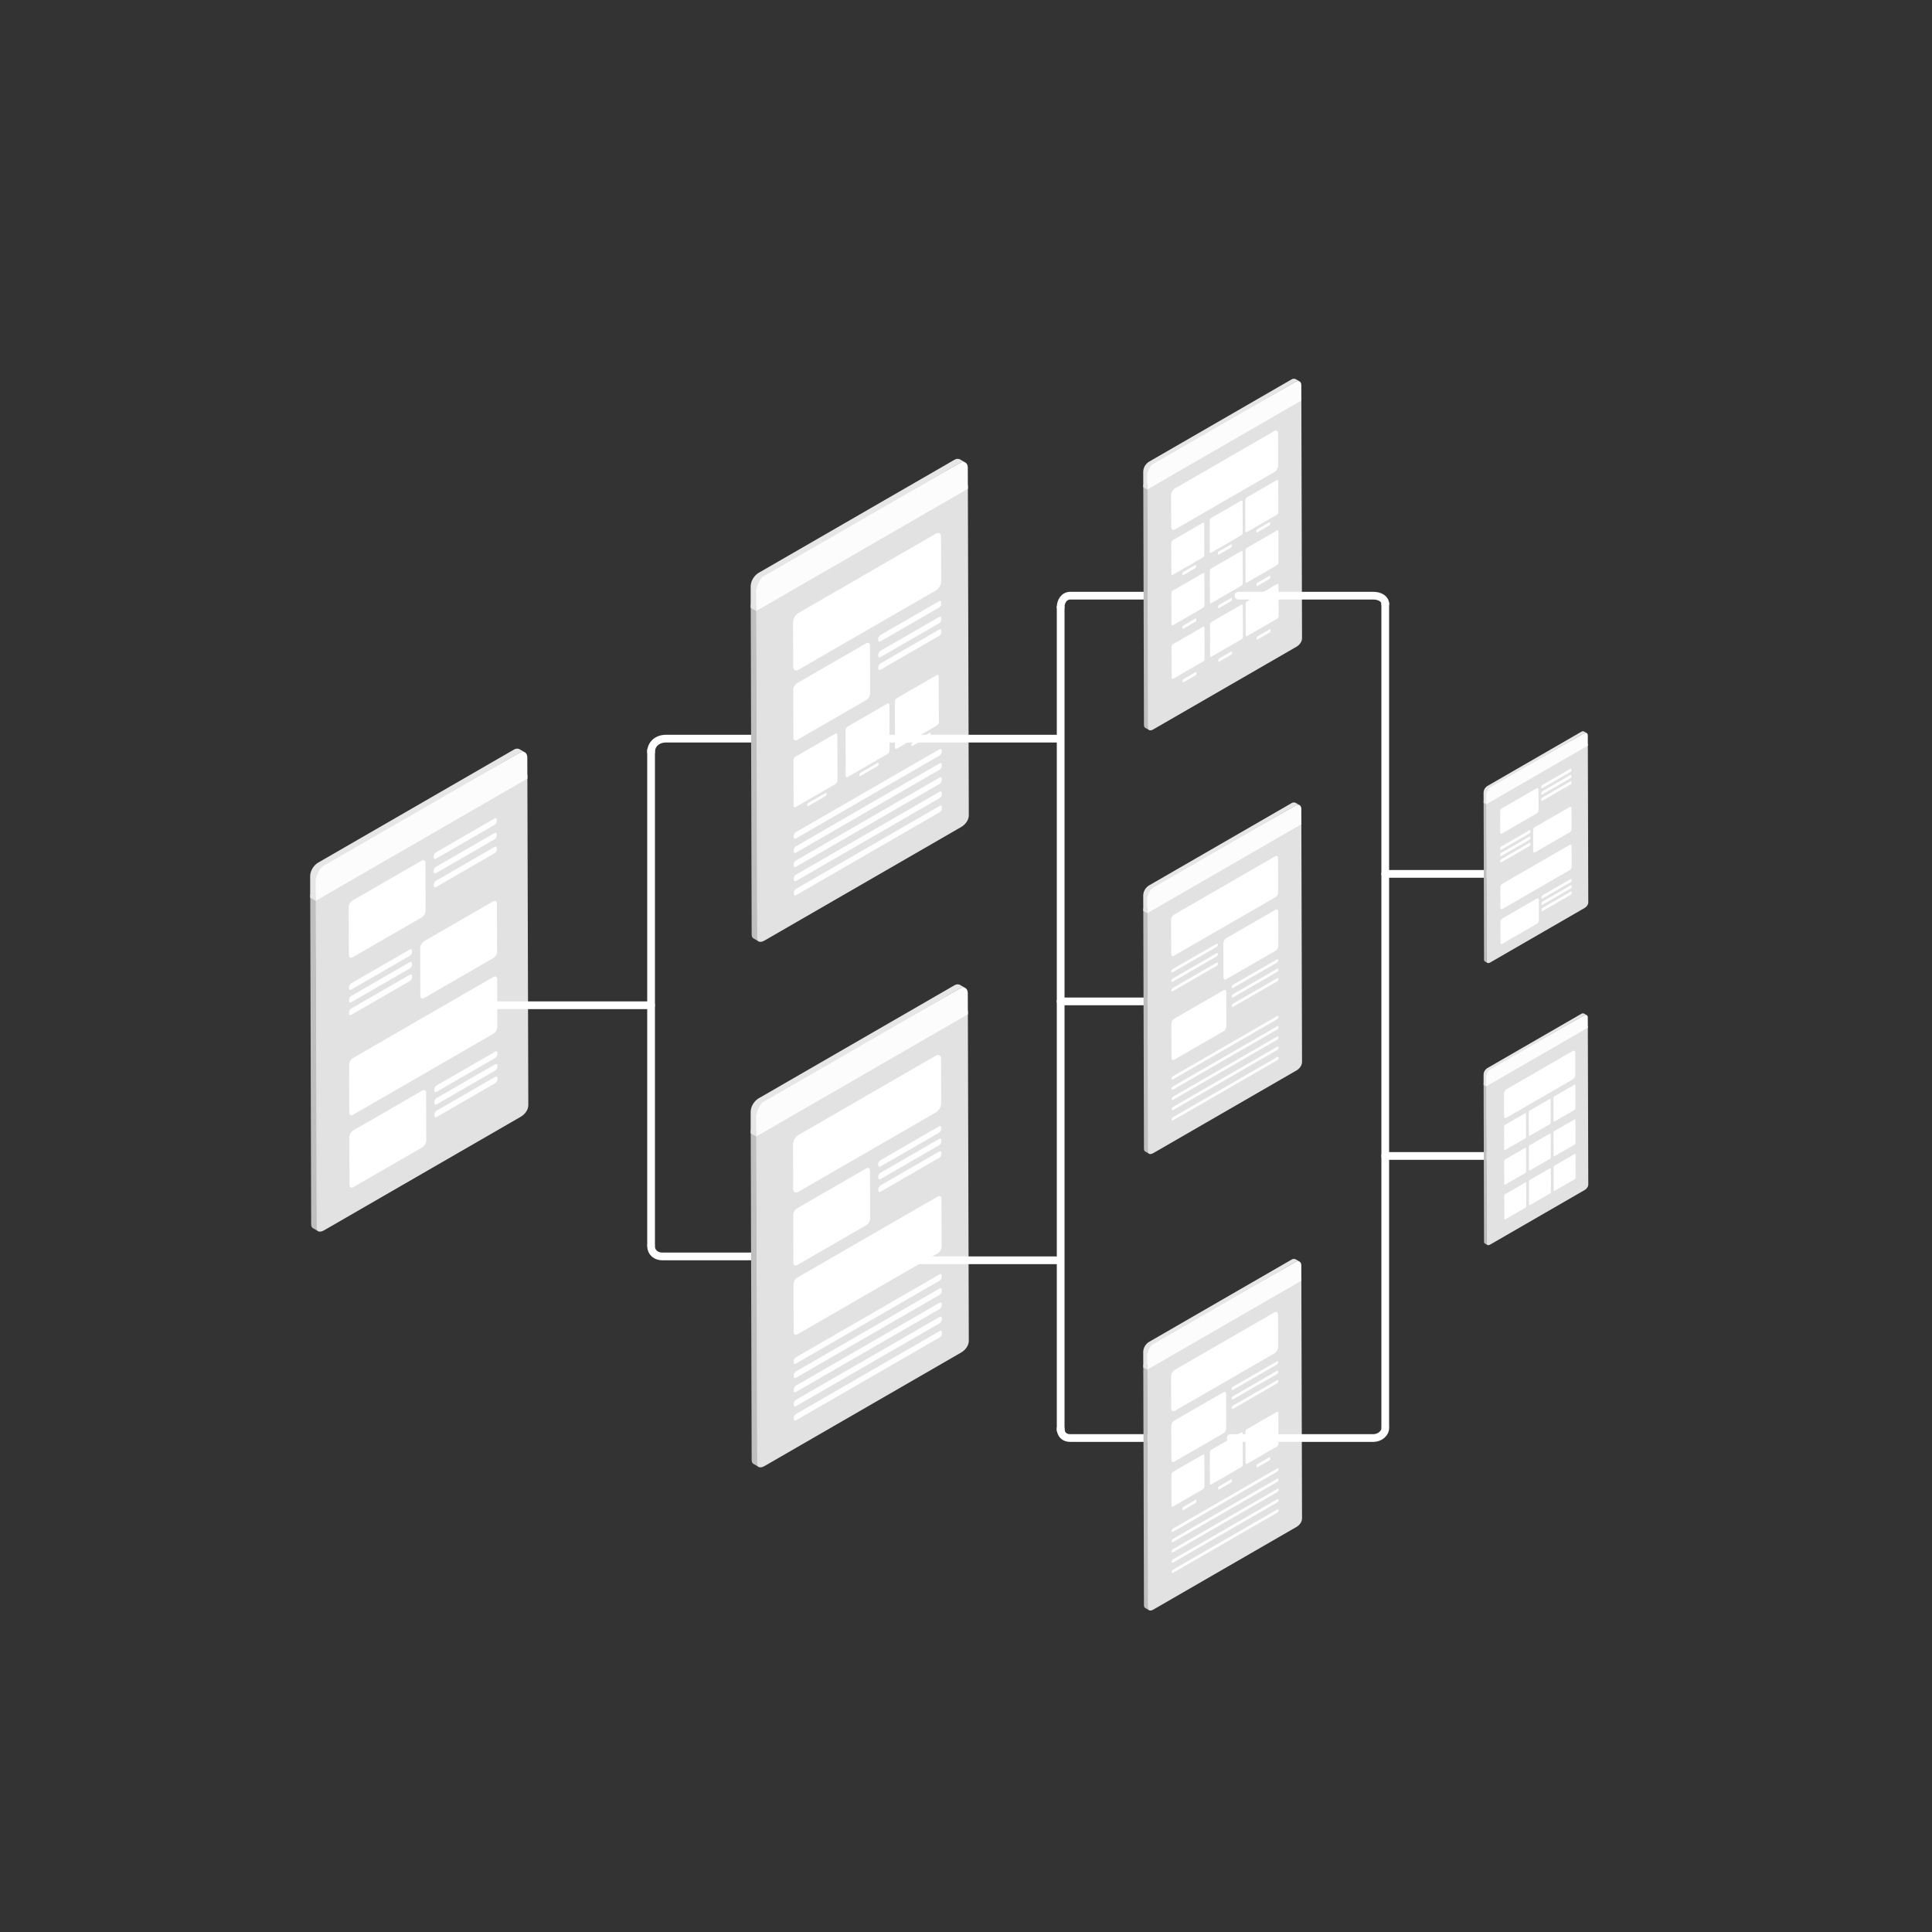 <svg xmlns="http://www.w3.org/2000/svg" width="500" height="500" viewBox="0 0 500 500" preserveAspectRatio="xMidYMid meet"><rect x="0" y="0" width="500" height="500" fill="#333333" stroke="none"/><defs><clipPath id="animationMask_iId47xDBM6"><rect width="500" height="500" x="0" y="0"></rect></clipPath></defs><g clip-path="url(#animationMask_iId47xDBM6)" style="user-select: none;"><g transform="matrix(1,0,0,1,80.005,193.286)" style="user-select: none;"><path d=" M56.478,7.253 C56.478,7.253 56.719,92.722 56.719,92.722 C56.723,93.933 55.838,95.111 54.784,95.72 C54.784,95.72 3.829,125.138 3.829,125.138 C2.775,125.747 1.82,125.525 1.816,124.314 C1.816,124.314 1.575,38.846 1.575,38.846 C1.575,38.846 56.478,7.253 56.478,7.253z" style="fill: rgb(226, 226, 226); fill-opacity: 1;"></path><path d=" M1.938,124.35 C1.938,124.35 1.695,38.882 1.695,38.882 C1.695,38.882 0.281,38.06 0.281,38.06 C0.281,38.06 0.524,123.529 0.524,123.529 C0.525,124.059 0.686,124.393 0.955,124.549 C0.955,124.549 2.369,125.37 2.369,125.37 C2.1,125.214 1.94,124.881 1.938,124.35z" style="fill: rgb(191, 191, 191); fill-opacity: 1;"></path><path d=" M54.434,1.518 C55.531,0.885 56.459,1.491 56.462,2.752 C56.462,2.752 56.478,8.219 56.478,8.219 C56.478,8.219 1.696,39.847 1.696,39.847 C1.696,39.847 1.326,34.323 1.326,34.323 C1.322,33.062 2.321,31.114 3.418,30.481 C3.418,30.481 54.434,1.518 54.434,1.518z" style="fill: rgb(252, 252, 252); fill-opacity: 1;"></path><path d=" M0.282,39.026 C0.282,39.026 1.695,39.848 1.695,39.848 C1.695,39.848 1.68,34.38 1.68,34.38 C1.68,34.38 2.272,31.634 3.639,30.845 C5.007,30.055 54.443,1.541 54.443,1.541 C54.443,1.541 55.19,1.03 55.96,1.496 C55.96,1.496 54.417,0.587 54.417,0.587 C54.417,0.587 53.795,0.25 53.02,0.697 C52.245,1.144 2.226,30.024 2.226,30.024 C2.226,30.024 0.282,31.184 0.266,33.559 C0.25,36.116 0.282,39.026 0.282,39.026z" style="fill: rgb(230, 230, 230); fill-opacity: 1;"></path><path d=" M48.155,78.876 C48.155,78.876 32.959,87.65 32.959,87.65 C32.646,87.831 32.397,88.261 32.398,88.613 C32.398,88.613 32.399,88.958 32.399,88.958 C32.4,89.317 32.65,89.459 32.963,89.279 C32.963,89.279 48.159,80.506 48.159,80.506 C48.471,80.325 48.72,79.895 48.719,79.536 C48.719,79.536 48.719,79.191 48.719,79.191 C48.718,78.839 48.468,78.695 48.155,78.876z" style="fill: rgb(255, 255, 255); fill-opacity: 1;"></path><path d=" M48.165,82.133 C48.165,82.133 32.969,90.907 32.969,90.907 C32.656,91.088 32.407,91.518 32.408,91.877 C32.408,91.877 32.409,92.222 32.409,92.222 C32.41,92.574 32.66,92.716 32.973,92.536 C32.973,92.536 48.169,83.763 48.169,83.763 C48.481,83.582 48.73,83.151 48.729,82.799 C48.729,82.799 48.729,82.455 48.729,82.455 C48.728,82.096 48.478,81.952 48.165,82.133z" style="fill: rgb(255, 255, 255); fill-opacity: 1;"></path><path d=" M48.174,85.391 C48.174,85.391 32.978,94.165 32.978,94.165 C32.665,94.346 32.416,94.783 32.417,95.135 C32.417,95.135 32.418,95.48 32.418,95.48 C32.419,95.832 32.669,95.982 32.982,95.801 C32.982,95.801 48.178,87.027 48.178,87.027 C48.49,86.846 48.739,86.409 48.738,86.057 C48.738,86.057 48.738,85.713 48.738,85.713 C48.737,85.361 48.487,85.21 48.174,85.391z" style="fill: rgb(255, 255, 255); fill-opacity: 1;"></path><path d=" M47.61,39.994 C47.61,39.994 29.732,50.315 29.732,50.315 C29.183,50.632 28.744,51.4 28.746,52.031 C28.746,52.031 28.782,64.422 28.782,64.422 C28.783,65.053 29.224,65.305 29.774,64.988 C29.774,64.988 47.651,54.667 47.651,54.667 C48.2,54.35 48.646,53.586 48.644,52.955 C48.644,52.955 48.608,40.563 48.608,40.563 C48.606,39.933 48.159,39.677 47.61,39.994z" style="fill: rgb(255, 255, 255); fill-opacity: 1;"></path><path d=" M47.665,59.561 C47.665,59.561 11.343,80.532 11.343,80.532 C10.794,80.849 10.355,81.617 10.356,82.24 C10.356,82.24 10.391,94.632 10.391,94.632 C10.393,95.262 10.835,95.522 11.384,95.205 C11.384,95.205 47.707,74.234 47.707,74.234 C48.256,73.917 48.701,73.145 48.699,72.514 C48.699,72.514 48.664,60.123 48.664,60.123 C48.662,59.5 48.214,59.244 47.665,59.561z" style="fill: rgb(255, 255, 255); fill-opacity: 1;"></path><path d=" M29.105,29.449 C29.105,29.449 11.227,39.77 11.227,39.77 C10.678,40.087 10.239,40.855 10.241,41.486 C10.241,41.486 10.277,53.877 10.277,53.877 C10.278,54.508 10.719,54.76 11.269,54.443 C11.269,54.443 29.147,44.122 29.147,44.122 C29.696,43.805 30.141,43.041 30.139,42.41 C30.139,42.41 30.103,30.018 30.103,30.018 C30.101,29.388 29.654,29.132 29.105,29.449z" style="fill: rgb(255, 255, 255); fill-opacity: 1;"></path><path d=" M47.984,18.548 C47.984,18.548 32.788,27.322 32.788,27.322 C32.475,27.503 32.226,27.94 32.227,28.292 C32.227,28.292 32.228,28.637 32.228,28.637 C32.229,28.989 32.479,29.139 32.792,28.958 C32.792,28.958 47.988,20.184 47.988,20.184 C48.3,20.003 48.549,19.566 48.548,19.214 C48.548,19.214 48.548,18.87 48.548,18.87 C48.547,18.518 48.297,18.367 47.984,18.548z" style="fill: rgb(255, 255, 255); fill-opacity: 1;"></path><path d=" M47.996,22.285 C47.996,22.285 32.8,31.059 32.8,31.059 C32.487,31.24 32.238,31.67 32.239,32.022 C32.239,32.022 32.24,32.374 32.24,32.374 C32.241,32.726 32.491,32.868 32.804,32.688 C32.804,32.688 48,23.915 48,23.915 C48.312,23.734 48.561,23.303 48.56,22.951 C48.56,22.951 48.56,22.6 48.56,22.6 C48.559,22.248 48.309,22.104 47.996,22.285z" style="fill: rgb(255, 255, 255); fill-opacity: 1;"></path><path d=" M48.005,25.885 C48.005,25.885 32.809,34.659 32.809,34.659 C32.496,34.84 32.247,35.277 32.248,35.629 C32.248,35.629 32.249,35.974 32.249,35.974 C32.25,36.326 32.5,36.476 32.813,36.295 C32.813,36.295 48.009,27.521 48.009,27.521 C48.321,27.34 48.57,26.903 48.569,26.551 C48.569,26.551 48.569,26.207 48.569,26.207 C48.568,25.855 48.318,25.704 48.005,25.885z" style="fill: rgb(255, 255, 255); fill-opacity: 1;"></path><path d=" M29.274,88.955 C29.274,88.955 11.396,99.276 11.396,99.276 C10.847,99.593 10.408,100.361 10.41,100.992 C10.41,100.992 10.446,113.383 10.446,113.383 C10.447,114.014 10.888,114.266 11.438,113.949 C11.438,113.949 29.316,103.628 29.316,103.628 C29.865,103.311 30.31,102.547 30.308,101.916 C30.308,101.916 30.272,89.524 30.272,89.524 C30.27,88.893 29.823,88.638 29.274,88.955z" style="fill: rgb(255, 255, 255); fill-opacity: 1;"></path><path d=" M26.055,52.438 C26.055,52.438 10.853,61.216 10.853,61.216 C10.547,61.393 10.298,61.823 10.299,62.182 C10.299,62.182 10.3,62.527 10.3,62.527 C10.301,62.879 10.551,63.021 10.858,62.845 C10.858,62.845 26.06,54.067 26.06,54.067 C26.366,53.89 26.614,53.46 26.613,53.108 C26.613,53.108 26.612,52.763 26.612,52.763 C26.611,52.403 26.361,52.261 26.055,52.438z" style="fill: rgb(255, 255, 255); fill-opacity: 1;"></path><path d=" M26.064,55.703 C26.064,55.703 10.862,64.481 10.862,64.481 C10.556,64.658 10.307,65.088 10.308,65.44 C10.308,65.44 10.309,65.785 10.309,65.785 C10.31,66.144 10.56,66.286 10.867,66.109 C10.867,66.109 26.069,57.332 26.069,57.332 C26.375,57.155 26.623,56.725 26.622,56.365 C26.622,56.365 26.621,56.021 26.621,56.021 C26.62,55.668 26.37,55.526 26.064,55.703z" style="fill: rgb(255, 255, 255); fill-opacity: 1;"></path><path d=" M26.074,58.961 C26.074,58.961 10.872,67.739 10.872,67.739 C10.566,67.916 10.317,68.346 10.318,68.705 C10.318,68.705 10.319,69.05 10.319,69.05 C10.32,69.402 10.57,69.544 10.877,69.367 C10.877,69.367 26.079,60.59 26.079,60.59 C26.385,60.413 26.633,59.983 26.632,59.631 C26.632,59.631 26.631,59.286 26.631,59.286 C26.63,58.926 26.38,58.784 26.074,58.961z" style="fill: rgb(255, 255, 255); fill-opacity: 1;"></path></g><g transform="matrix(1,0,0,1,112.5,255.161)" style="user-select: none;"><g style="stroke-linecap: round; stroke-linejoin: round; fill-opacity: 0; stroke: rgb(255, 255, 255); stroke-opacity: 1; stroke-width: 2;"><path d=" M5,5 C5,5 56,5 56,5"></path></g></g><g transform="matrix(1,0,0,1,163.5,189.161)" style="user-select: none;"><g style="stroke-linecap: round; stroke-linejoin: round; fill-opacity: 0; stroke: rgb(255, 255, 255); stroke-opacity: 1; stroke-width: 2;"><path d=" M5,5 C5,5 5,133 5,133"></path></g></g><g transform="matrix(1,0,0,1,163.5,186.161)" style="user-select: none;"><g style="stroke-linecap: round; stroke-linejoin: round; fill-opacity: 0; stroke: rgb(255, 255, 255); stroke-opacity: 1; stroke-width: 2;"><path d=" M5,136.347 C5,137.952 6.275,139 7.88,139 C7.88,139 58,139 58,139"></path></g><g style="stroke-linecap: round; stroke-linejoin: round; fill-opacity: 0; stroke: rgb(255, 255, 255); stroke-opacity: 1; stroke-width: 2;"><path d=" M60,5 C60,5 8.849,5 8.849,5 C6.709,5 5,6.342 5,8.482"></path></g></g><g transform="matrix(1,0,0,1,194.005,118.286)" style="user-select: none;"><path d=" M56.478,7.253 C56.478,7.253 56.719,92.722 56.719,92.722 C56.723,93.933 55.838,95.111 54.784,95.72 C54.784,95.72 3.829,125.138 3.829,125.138 C2.775,125.747 1.82,125.525 1.816,124.314 C1.816,124.314 1.575,38.846 1.575,38.846 C1.575,38.846 56.478,7.253 56.478,7.253z" style="fill: rgb(226, 226, 226); fill-opacity: 1;"></path><path d=" M1.938,124.35 C1.938,124.35 1.695,38.882 1.695,38.882 C1.695,38.882 0.281,38.06 0.281,38.06 C0.281,38.06 0.524,123.529 0.524,123.529 C0.525,124.059 0.686,124.393 0.955,124.549 C0.955,124.549 2.369,125.37 2.369,125.37 C2.1,125.214 1.94,124.881 1.938,124.35z" style="fill: rgb(191, 191, 191); fill-opacity: 1;"></path><path d=" M54.434,1.518 C55.531,0.885 56.459,1.491 56.462,2.752 C56.462,2.752 56.478,8.219 56.478,8.219 C56.478,8.219 1.696,39.847 1.696,39.847 C1.696,39.847 1.326,34.323 1.326,34.323 C1.322,33.062 2.321,31.114 3.418,30.481 C3.418,30.481 54.434,1.518 54.434,1.518z" style="fill: rgb(252, 252, 252); fill-opacity: 1;"></path><path d=" M0.282,39.026 C0.282,39.026 1.695,39.848 1.695,39.848 C1.695,39.848 1.68,34.38 1.68,34.38 C1.68,34.38 2.272,31.634 3.639,30.845 C5.007,30.055 54.443,1.542 54.443,1.542 C54.443,1.542 55.19,1.03 55.96,1.496 C55.96,1.496 54.417,0.587 54.417,0.587 C54.417,0.587 53.795,0.251 53.02,0.698 C52.245,1.145 2.226,30.024 2.226,30.024 C2.226,30.024 0.282,31.185 0.267,33.56 C0.25,36.117 0.282,39.026 0.282,39.026z" style="fill: rgb(230, 230, 230); fill-opacity: 1;"></path><path d=" M30.16,48.199 C30.16,48.199 12.283,58.52 12.283,58.52 C11.734,58.837 11.288,59.602 11.29,60.233 C11.29,60.233 11.325,72.624 11.325,72.624 C11.327,73.255 11.775,73.51 12.325,73.193 C12.325,73.193 30.202,62.872 30.202,62.872 C30.751,62.555 31.19,61.787 31.188,61.156 C31.188,61.156 31.153,48.765 31.153,48.765 C31.151,48.134 30.709,47.882 30.16,48.199z" style="fill: rgb(255, 255, 255); fill-opacity: 1;"></path><path d=" M49.039,37.298 C49.039,37.298 33.837,46.075 33.837,46.075 C33.531,46.252 33.282,46.683 33.283,47.035 C33.283,47.035 33.284,47.38 33.284,47.38 C33.285,47.739 33.535,47.881 33.842,47.704 C33.842,47.704 49.044,38.928 49.044,38.928 C49.35,38.751 49.598,38.321 49.597,37.961 C49.597,37.961 49.596,37.617 49.596,37.617 C49.595,37.264 49.345,37.121 49.039,37.298z" style="fill: rgb(255, 255, 255); fill-opacity: 1;"></path><path d=" M49.051,41.37 C49.051,41.37 33.849,50.147 33.849,50.147 C33.543,50.324 33.294,50.754 33.295,51.113 C33.295,51.113 33.296,51.458 33.296,51.458 C33.297,51.81 33.547,51.953 33.854,51.776 C33.854,51.776 49.056,43 49.056,43 C49.362,42.823 49.61,42.392 49.609,42.04 C49.609,42.04 49.608,41.695 49.608,41.695 C49.607,41.335 49.357,41.193 49.051,41.37z" style="fill: rgb(255, 255, 255); fill-opacity: 1;"></path><path d=" M49.06,44.635 C49.06,44.635 33.858,53.412 33.858,53.412 C33.552,53.589 33.303,54.02 33.304,54.372 C33.304,54.372 33.305,54.717 33.305,54.717 C33.306,55.076 33.556,55.217 33.863,55.041 C33.863,55.041 49.065,46.265 49.065,46.265 C49.371,46.088 49.619,45.658 49.618,45.298 C49.618,45.298 49.617,44.954 49.617,44.954 C49.616,44.601 49.366,44.458 49.06,44.635z" style="fill: rgb(255, 255, 255); fill-opacity: 1;"></path><path d=" M49.149,75.61 C49.149,75.61 11.957,97.082 11.957,97.082 C11.645,97.263 11.396,97.693 11.397,98.045 C11.397,98.045 11.398,98.397 11.398,98.397 C11.399,98.749 11.649,98.891 11.962,98.711 C11.962,98.711 49.154,77.239 49.154,77.239 C49.46,77.062 49.708,76.632 49.707,76.28 C49.707,76.28 49.706,75.928 49.706,75.928 C49.705,75.575 49.455,75.433 49.149,75.61z" style="fill: rgb(255, 255, 255); fill-opacity: 1;"></path><path d=" M49.16,79.274 C49.16,79.274 11.968,100.746 11.968,100.746 C11.656,100.927 11.407,101.364 11.408,101.716 C11.408,101.716 11.409,102.061 11.409,102.061 C11.41,102.413 11.66,102.563 11.973,102.382 C11.973,102.382 49.165,80.91 49.165,80.91 C49.471,80.733 49.719,80.296 49.718,79.944 C49.718,79.944 49.717,79.599 49.717,79.599 C49.716,79.247 49.466,79.097 49.16,79.274z" style="fill: rgb(255, 255, 255); fill-opacity: 1;"></path><path d=" M49.169,82.946 C49.169,82.946 11.977,104.418 11.977,104.418 C11.665,104.599 11.416,105.029 11.417,105.381 C11.417,105.381 11.418,105.733 11.418,105.733 C11.419,106.085 11.669,106.227 11.982,106.047 C11.982,106.047 49.174,84.575 49.174,84.575 C49.48,84.398 49.728,83.968 49.727,83.616 C49.727,83.616 49.726,83.264 49.726,83.264 C49.725,82.911 49.475,82.769 49.169,82.946z" style="fill: rgb(255, 255, 255); fill-opacity: 1;"></path><path d=" M49.181,86.611 C49.181,86.611 11.989,108.083 11.989,108.083 C11.677,108.264 11.428,108.701 11.429,109.053 C11.429,109.053 11.43,109.398 11.43,109.398 C11.431,109.75 11.681,109.9 11.994,109.719 C11.994,109.719 49.186,88.247 49.186,88.247 C49.492,88.07 49.74,87.633 49.739,87.281 C49.739,87.281 49.738,86.936 49.738,86.936 C49.737,86.584 49.487,86.434 49.181,86.611z" style="fill: rgb(255, 255, 255); fill-opacity: 1;"></path><path d=" M49.19,90.283 C49.19,90.283 11.998,111.755 11.998,111.755 C11.686,111.936 11.437,112.366 11.438,112.718 C11.438,112.718 11.439,113.07 11.439,113.07 C11.44,113.422 11.69,113.564 12.003,113.384 C12.003,113.384 49.195,91.912 49.195,91.912 C49.501,91.735 49.749,91.305 49.748,90.953 C49.748,90.953 49.747,90.601 49.747,90.601 C49.746,90.248 49.496,90.106 49.19,90.283z" style="fill: rgb(255, 255, 255); fill-opacity: 1;"></path><path d=" M48.172,19.833 C48.172,19.833 12.608,40.366 12.608,40.366 C11.849,40.805 11.238,41.862 11.24,42.735 C11.24,42.735 11.273,54.254 11.273,54.254 C11.275,55.127 11.89,55.478 12.65,55.039 C12.65,55.039 48.214,34.506 48.214,34.506 C48.973,34.067 49.584,33.01 49.582,32.137 C49.582,32.137 49.549,20.618 49.549,20.618 C49.547,19.745 48.932,19.394 48.172,19.833z" style="fill: rgb(255, 255, 255); fill-opacity: 1;"></path><path d=" M22.175,71.584 C22.175,71.584 11.856,77.541 11.856,77.541 C11.569,77.707 11.34,78.104 11.341,78.434 C11.341,78.434 11.375,90.289 11.375,90.289 C11.375,90.62 11.606,90.752 11.893,90.586 C11.893,90.586 22.211,84.629 22.211,84.629 C22.498,84.463 22.727,84.066 22.726,83.735 C22.726,83.735 22.694,71.88 22.694,71.88 C22.693,71.55 22.462,71.418 22.175,71.584z" style="fill: rgb(255, 255, 255); fill-opacity: 1;"></path><path d=" M35.653,63.802 C35.653,63.802 25.334,69.759 25.334,69.759 C25.047,69.925 24.818,70.322 24.819,70.652 C24.819,70.652 24.853,82.507 24.853,82.507 C24.853,82.838 25.084,82.97 25.371,82.804 C25.371,82.804 35.689,76.847 35.689,76.847 C35.976,76.681 36.205,76.284 36.204,75.953 C36.204,75.953 36.172,64.099 36.172,64.099 C36.171,63.769 35.94,63.636 35.653,63.802z" style="fill: rgb(255, 255, 255); fill-opacity: 1;"></path><path d=" M48.423,56.43 C48.423,56.43 38.104,62.387 38.104,62.387 C37.817,62.553 37.588,62.95 37.589,63.28 C37.589,63.28 37.623,75.135 37.623,75.135 C37.623,75.466 37.854,75.598 38.141,75.432 C38.141,75.432 48.459,69.475 48.459,69.475 C48.746,69.309 48.975,68.912 48.974,68.581 C48.974,68.581 48.942,56.727 48.942,56.727 C48.941,56.397 48.71,56.264 48.423,56.43z" style="fill: rgb(255, 255, 255); fill-opacity: 1;"></path><path d=" M19.648,86.924 C19.648,86.924 15.178,89.504 15.178,89.504 C15.037,89.585 14.929,89.781 14.93,89.935 C14.93,89.935 14.93,90.177 14.93,90.177 C14.931,90.339 15.04,90.4 15.18,90.319 C15.18,90.319 19.65,87.739 19.65,87.739 C19.784,87.662 19.898,87.47 19.898,87.308 C19.898,87.308 19.898,87.067 19.898,87.067 C19.897,86.913 19.782,86.847 19.648,86.924z" style="fill: rgb(255, 255, 255); fill-opacity: 1;"></path><path d=" M33.126,79.143 C33.126,79.143 28.656,81.723 28.656,81.723 C28.515,81.804 28.407,82 28.408,82.154 C28.408,82.154 28.408,82.396 28.408,82.396 C28.409,82.558 28.518,82.619 28.658,82.538 C28.658,82.538 33.128,79.958 33.128,79.958 C33.262,79.881 33.376,79.689 33.376,79.527 C33.376,79.527 33.376,79.286 33.376,79.286 C33.375,79.132 33.26,79.066 33.126,79.143z" style="fill: rgb(255, 255, 255); fill-opacity: 1;"></path><path d=" M46.604,71.361 C46.604,71.361 42.134,73.941 42.134,73.941 C41.993,74.022 41.885,74.218 41.886,74.372 C41.886,74.372 41.886,74.614 41.886,74.614 C41.887,74.776 41.996,74.837 42.136,74.756 C42.136,74.756 46.606,72.176 46.606,72.176 C46.74,72.099 46.854,71.907 46.854,71.745 C46.854,71.745 46.854,71.504 46.854,71.504 C46.853,71.35 46.738,71.284 46.604,71.361z" style="fill: rgb(255, 255, 255); fill-opacity: 1;"></path></g><g transform="matrix(1,0,0,1,194.005,254.286)" style="user-select: none;"><path d=" M56.478,7.253 C56.478,7.253 56.719,92.722 56.719,92.722 C56.723,93.933 55.838,95.111 54.784,95.72 C54.784,95.72 3.829,125.138 3.829,125.138 C2.775,125.747 1.82,125.525 1.816,124.314 C1.816,124.314 1.575,38.846 1.575,38.846 C1.575,38.846 56.478,7.253 56.478,7.253z" style="fill: rgb(226, 226, 226); fill-opacity: 1;"></path><path d=" M1.938,124.35 C1.938,124.35 1.695,38.882 1.695,38.882 C1.695,38.882 0.281,38.06 0.281,38.06 C0.281,38.06 0.524,123.529 0.524,123.529 C0.525,124.059 0.686,124.393 0.955,124.549 C0.955,124.549 2.369,125.37 2.369,125.37 C2.1,125.214 1.94,124.881 1.938,124.35z" style="fill: rgb(191, 191, 191); fill-opacity: 1;"></path><path d=" M54.434,1.518 C55.531,0.885 56.459,1.491 56.462,2.752 C56.462,2.752 56.478,8.219 56.478,8.219 C56.478,8.219 1.696,39.847 1.696,39.847 C1.696,39.847 1.326,34.323 1.326,34.323 C1.322,33.062 2.321,31.114 3.418,30.481 C3.418,30.481 54.434,1.518 54.434,1.518z" style="fill: rgb(252, 252, 252); fill-opacity: 1;"></path><path d=" M0.282,39.026 C0.282,39.026 1.695,39.848 1.695,39.848 C1.695,39.848 1.68,34.38 1.68,34.38 C1.68,34.38 2.272,31.634 3.639,30.845 C5.007,30.055 54.443,1.541 54.443,1.541 C54.443,1.541 55.19,1.03 55.96,1.496 C55.96,1.496 54.417,0.587 54.417,0.587 C54.417,0.587 53.795,0.25 53.02,0.697 C52.245,1.144 2.226,30.024 2.226,30.024 C2.226,30.024 0.282,31.184 0.267,33.559 C0.25,36.116 0.282,39.026 0.282,39.026z" style="fill: rgb(230, 230, 230); fill-opacity: 1;"></path><path d=" M30.161,48.106 C30.161,48.106 12.284,58.427 12.284,58.427 C11.735,58.744 11.289,59.509 11.291,60.14 C11.291,60.14 11.326,72.531 11.326,72.531 C11.328,73.162 11.776,73.417 12.326,73.1 C12.326,73.1 30.203,62.779 30.203,62.779 C30.752,62.462 31.191,61.694 31.189,61.063 C31.189,61.063 31.154,48.672 31.154,48.672 C31.152,48.041 30.71,47.789 30.161,48.106z" style="fill: rgb(255, 255, 255); fill-opacity: 1;"></path><path d=" M49.041,37.205 C49.041,37.205 33.839,45.983 33.839,45.983 C33.533,46.16 33.284,46.59 33.285,46.942 C33.285,46.942 33.286,47.287 33.286,47.287 C33.287,47.646 33.537,47.788 33.844,47.612 C33.844,47.612 49.046,38.834 49.046,38.834 C49.352,38.657 49.6,38.227 49.599,37.867 C49.599,37.867 49.598,37.523 49.598,37.523 C49.597,37.17 49.347,37.028 49.041,37.205z" style="fill: rgb(255, 255, 255); fill-opacity: 1;"></path><path d=" M49.05,40.463 C49.05,40.463 33.848,49.241 33.848,49.241 C33.542,49.418 33.293,49.848 33.294,50.207 C33.294,50.207 33.295,50.552 33.295,50.552 C33.296,50.904 33.546,51.046 33.853,50.87 C33.853,50.87 49.055,42.092 49.055,42.092 C49.361,41.915 49.609,41.485 49.608,41.133 C49.608,41.133 49.607,40.788 49.607,40.788 C49.606,40.428 49.356,40.286 49.05,40.463z" style="fill: rgb(255, 255, 255); fill-opacity: 1;"></path><path d=" M49.059,43.727 C49.059,43.727 33.857,52.505 33.857,52.505 C33.551,52.682 33.302,53.112 33.303,53.464 C33.303,53.464 33.304,53.809 33.304,53.809 C33.305,54.168 33.555,54.31 33.862,54.134 C33.862,54.134 49.064,45.356 49.064,45.356 C49.37,45.179 49.618,44.749 49.617,44.389 C49.617,44.389 49.616,44.045 49.616,44.045 C49.615,43.692 49.365,43.55 49.059,43.727z" style="fill: rgb(255, 255, 255); fill-opacity: 1;"></path><path d=" M49.15,75.517 C49.15,75.517 11.958,96.989 11.958,96.989 C11.646,97.17 11.397,97.6 11.398,97.959 C11.398,97.959 11.399,98.304 11.399,98.304 C11.4,98.656 11.65,98.798 11.963,98.618 C11.963,98.618 49.155,77.146 49.155,77.146 C49.461,76.969 49.709,76.539 49.708,76.187 C49.708,76.187 49.707,75.842 49.707,75.842 C49.706,75.482 49.456,75.34 49.15,75.517z" style="fill: rgb(255, 255, 255); fill-opacity: 1;"></path><path d=" M49.159,79.181 C49.159,79.181 11.967,100.653 11.967,100.653 C11.655,100.834 11.406,101.271 11.407,101.623 C11.407,101.623 11.408,101.968 11.408,101.968 C11.409,102.32 11.659,102.47 11.972,102.289 C11.972,102.289 49.164,80.817 49.164,80.817 C49.47,80.64 49.718,80.203 49.717,79.851 C49.717,79.851 49.716,79.506 49.716,79.506 C49.715,79.154 49.465,79.004 49.159,79.181z" style="fill: rgb(255, 255, 255); fill-opacity: 1;"></path><path d=" M49.17,82.853 C49.17,82.853 11.978,104.325 11.978,104.325 C11.666,104.506 11.417,104.936 11.418,105.295 C11.418,105.295 11.419,105.64 11.419,105.64 C11.42,105.992 11.67,106.134 11.983,105.954 C11.983,105.954 49.175,84.482 49.175,84.482 C49.481,84.305 49.729,83.875 49.728,83.523 C49.728,83.523 49.727,83.178 49.727,83.178 C49.726,82.818 49.476,82.676 49.17,82.853z" style="fill: rgb(255, 255, 255); fill-opacity: 1;"></path><path d=" M49.18,86.518 C49.18,86.518 11.988,107.99 11.988,107.99 C11.676,108.171 11.427,108.608 11.428,108.96 C11.428,108.96 11.429,109.305 11.429,109.305 C11.43,109.657 11.68,109.807 11.993,109.626 C11.993,109.626 49.185,88.154 49.185,88.154 C49.491,87.977 49.739,87.54 49.738,87.188 C49.738,87.188 49.737,86.843 49.737,86.843 C49.736,86.491 49.486,86.341 49.18,86.518z" style="fill: rgb(255, 255, 255); fill-opacity: 1;"></path><path d=" M49.191,90.19 C49.191,90.19 11.999,111.662 11.999,111.662 C11.687,111.843 11.438,112.273 11.439,112.632 C11.439,112.632 11.44,112.977 11.44,112.977 C11.441,113.329 11.691,113.471 12.004,113.291 C12.004,113.291 49.196,91.819 49.196,91.819 C49.502,91.642 49.75,91.212 49.749,90.86 C49.749,90.86 49.748,90.515 49.748,90.515 C49.747,90.155 49.497,90.013 49.191,90.19z" style="fill: rgb(255, 255, 255); fill-opacity: 1;"></path><path d=" M48.171,18.925 C48.171,18.925 12.607,39.458 12.607,39.458 C11.848,39.897 11.237,40.954 11.239,41.827 C11.239,41.827 11.272,53.345 11.272,53.345 C11.274,54.218 11.889,54.569 12.649,54.13 C12.649,54.13 48.213,33.598 48.213,33.598 C48.972,33.159 49.583,32.102 49.581,31.229 C49.581,31.229 49.548,19.71 49.548,19.71 C49.546,18.837 48.931,18.486 48.171,18.925z" style="fill: rgb(255, 255, 255); fill-opacity: 1;"></path><path d=" M48.658,55.387 C48.658,55.387 12.335,76.358 12.335,76.358 C11.786,76.675 11.34,77.446 11.342,78.077 C11.342,78.077 11.377,90.469 11.377,90.469 C11.379,91.099 11.827,91.348 12.376,91.031 C12.376,91.031 48.7,70.06 48.7,70.06 C49.249,69.743 49.688,68.982 49.686,68.351 C49.686,68.351 49.651,55.96 49.651,55.96 C49.649,55.329 49.207,55.07 48.658,55.387z" style="fill: rgb(255, 255, 255); fill-opacity: 1;"></path></g><g transform="matrix(1,0,0,1,220.5,186.161)" style="user-select: none;"><g style="stroke-linecap: round; stroke-linejoin: round; fill-opacity: 0; stroke: rgb(255, 255, 255); stroke-opacity: 1; stroke-width: 2;"><path d=" M5,5 C5,5 53,5 53,5"></path></g><g style="stroke-linecap: round; stroke-linejoin: round; fill-opacity: 0; stroke: rgb(255, 255, 255); stroke-opacity: 1; stroke-width: 2;"><path d=" M5,140 C5,140 53,140 53,140"></path></g></g><g transform="matrix(1,0,0,1,269.5,152.161)" style="user-select: none;"><g style="stroke-linecap: round; stroke-linejoin: round; fill-opacity: 0; stroke: rgb(255, 255, 255); stroke-opacity: 1; stroke-width: 2;"><path d=" M5,218 C5,218 5,5 5,5"></path></g></g><g transform="matrix(1,0,0,1,269.5,149.161)" style="user-select: none;"><g style="stroke-linecap: round; stroke-linejoin: round; fill-opacity: 0; stroke: rgb(255, 255, 255); stroke-opacity: 1; stroke-width: 2;"><path d=" M5,7.936 C5,6.549 5.862,5 7.466,5 C7.466,5 47,5 47,5"></path></g><g style="stroke-linecap: round; stroke-linejoin: round; fill-opacity: 0; stroke: rgb(255, 255, 255); stroke-opacity: 1; stroke-width: 2;"><path d=" M49,223 C49,223 7.466,223 7.466,223 C5.862,223 5,221.967 5,220.58"></path></g><g style="stroke-linecap: round; stroke-linejoin: round; fill-opacity: 0; stroke: rgb(255, 255, 255); stroke-opacity: 1; stroke-width: 2;"><path d=" M5,110 C5,110 49,110 49,110"></path></g></g><g transform="matrix(1,0,0,1,295.606,97.605)" style="user-select: none;"><path d=" M41.183,5.348 C41.183,5.348 41.359,67.57 41.359,67.57 C41.362,68.451 40.717,69.309 39.95,69.752 C39.95,69.752 2.855,91.169 2.855,91.169 C2.088,91.612 1.392,91.45 1.39,90.569 C1.39,90.569 1.214,28.348 1.214,28.348 C1.214,28.348 41.183,5.348 41.183,5.348z" style="fill: rgb(226, 226, 226); fill-opacity: 1;"></path><path d=" M1.479,90.595 C1.479,90.595 1.302,28.374 1.302,28.374 C1.302,28.374 0.273,27.776 0.273,27.776 C0.273,27.776 0.449,89.997 0.449,89.997 C0.45,90.383 0.567,90.626 0.763,90.74 C0.763,90.74 1.793,91.338 1.793,91.338 C1.597,91.224 1.48,90.981 1.479,90.595z" style="fill: rgb(191, 191, 191); fill-opacity: 1;"></path><path d=" M39.696,1.174 C40.495,0.713 41.17,1.154 41.173,2.072 C41.173,2.072 41.183,6.052 41.183,6.052 C41.183,6.052 1.303,29.077 1.303,29.077 C1.303,29.077 1.032,25.056 1.032,25.056 C1.03,24.138 1.758,22.72 2.557,22.259 C2.557,22.259 39.696,1.174 39.696,1.174z" style="fill: rgb(252, 252, 252); fill-opacity: 1;"></path><path d=" M0.273,28.479 C0.273,28.479 1.302,29.077 1.302,29.077 C1.302,29.077 1.291,25.097 1.291,25.097 C1.291,25.097 1.721,23.098 2.717,22.523 C3.712,21.948 39.702,1.191 39.702,1.191 C39.702,1.191 40.246,0.818 40.806,1.157 C40.806,1.157 39.683,0.497 39.683,0.497 C39.683,0.497 39.23,0.25 38.666,0.575 C38.102,0.901 1.688,21.925 1.688,21.925 C1.688,21.925 0.273,22.77 0.262,24.499 C0.25,26.361 0.273,28.479 0.273,28.479z" style="fill: rgb(230, 230, 230); fill-opacity: 1;"></path><path d=" M34.161,13.963 C34.161,13.963 8.481,28.79 8.481,28.79 C7.932,29.107 7.486,29.878 7.488,30.502 C7.488,30.502 7.512,38.821 7.512,38.821 C7.513,39.451 7.962,39.707 8.511,39.39 C8.511,39.39 34.191,24.564 34.191,24.564 C34.74,24.247 35.185,23.477 35.183,22.846 C35.183,22.846 35.16,14.525 35.16,14.525 C35.158,13.902 34.71,13.646 34.161,13.963z" style="fill: rgb(255, 255, 255); fill-opacity: 1;"></path><path d=" M15.663,37.708 C15.663,37.708 7.899,42.191 7.899,42.191 C7.689,42.313 7.523,42.599 7.524,42.833 C7.524,42.833 7.547,50.949 7.547,50.949 C7.547,51.183 7.714,51.278 7.925,51.157 C7.925,51.157 15.688,46.674 15.688,46.674 C15.899,46.553 16.065,46.266 16.064,46.031 C16.064,46.031 16.041,37.916 16.041,37.916 C16.04,37.681 15.874,37.586 15.663,37.708z" style="fill: rgb(255, 255, 255); fill-opacity: 1;"></path><path d=" M25.598,31.973 C25.598,31.973 17.827,36.46 17.827,36.46 C17.623,36.578 17.458,36.864 17.459,37.098 C17.459,37.098 17.481,45.214 17.481,45.214 C17.481,45.448 17.648,45.543 17.852,45.425 C17.852,45.425 25.623,40.939 25.623,40.939 C25.828,40.821 25.993,40.535 25.993,40.3 C25.993,40.3 25.968,32.185 25.968,32.185 C25.968,31.95 25.802,31.855 25.598,31.973z" style="fill: rgb(255, 255, 255); fill-opacity: 1;"></path><path d=" M34.817,26.65 C34.817,26.65 27.053,31.133 27.053,31.133 C26.843,31.255 26.677,31.541 26.678,31.775 C26.678,31.775 26.701,39.891 26.701,39.891 C26.701,40.125 26.868,40.22 27.079,40.099 C27.079,40.099 34.842,35.616 34.842,35.616 C35.053,35.495 35.219,35.208 35.218,34.973 C35.218,34.973 35.195,26.858 35.195,26.858 C35.194,26.623 35.028,26.528 34.817,26.65z" style="fill: rgb(255, 255, 255); fill-opacity: 1;"></path><path d=" M13.757,48.605 C13.757,48.605 10.571,50.444 10.571,50.444 C10.469,50.503 10.392,50.643 10.392,50.753 C10.392,50.753 10.394,51.157 10.394,51.157 C10.394,51.274 10.47,51.318 10.572,51.259 C10.572,51.259 13.758,49.419 13.758,49.419 C13.86,49.36 13.938,49.228 13.938,49.111 C13.938,49.111 13.935,48.707 13.935,48.707 C13.935,48.597 13.859,48.546 13.757,48.605z" style="fill: rgb(255, 255, 255); fill-opacity: 1;"></path><path d=" M22.982,43.279 C22.982,43.279 19.79,45.122 19.79,45.122 C19.694,45.177 19.611,45.321 19.611,45.431 C19.611,45.431 19.613,45.834 19.613,45.834 C19.613,45.952 19.696,45.992 19.792,45.936 C19.792,45.936 22.984,44.093 22.984,44.093 C23.08,44.038 23.163,43.902 23.162,43.785 C23.162,43.785 23.161,43.381 23.161,43.381 C23.161,43.271 23.078,43.224 22.982,43.279z" style="fill: rgb(255, 255, 255); fill-opacity: 1;"></path><path d=" M32.911,37.547 C32.911,37.547 29.725,39.386 29.725,39.386 C29.623,39.445 29.546,39.585 29.546,39.695 C29.546,39.695 29.548,40.099 29.548,40.099 C29.548,40.216 29.624,40.26 29.726,40.201 C29.726,40.201 32.912,38.361 32.912,38.361 C33.014,38.302 33.092,38.17 33.092,38.053 C33.092,38.053 33.089,37.649 33.089,37.649 C33.089,37.539 33.013,37.488 32.911,37.547z" style="fill: rgb(255, 255, 255); fill-opacity: 1;"></path><path d=" M15.7,50.752 C15.7,50.752 7.936,55.235 7.936,55.235 C7.726,55.357 7.56,55.643 7.561,55.877 C7.561,55.877 7.584,63.993 7.584,63.993 C7.584,64.227 7.751,64.322 7.962,64.201 C7.962,64.201 15.725,59.718 15.725,59.718 C15.936,59.597 16.102,59.31 16.101,59.075 C16.101,59.075 16.078,50.96 16.078,50.96 C16.077,50.725 15.911,50.63 15.7,50.752z" style="fill: rgb(255, 255, 255); fill-opacity: 1;"></path><path d=" M25.635,45.017 C25.635,45.017 17.864,49.504 17.864,49.504 C17.66,49.622 17.495,49.908 17.496,50.142 C17.496,50.142 17.518,58.258 17.518,58.258 C17.518,58.492 17.685,58.587 17.889,58.469 C17.889,58.469 25.66,53.983 25.66,53.983 C25.865,53.865 26.03,53.579 26.03,53.344 C26.03,53.344 26.005,45.229 26.005,45.229 C26.005,44.994 25.839,44.899 25.635,45.017z" style="fill: rgb(255, 255, 255); fill-opacity: 1;"></path><path d=" M34.854,39.694 C34.854,39.694 27.09,44.177 27.09,44.177 C26.88,44.299 26.714,44.585 26.715,44.819 C26.715,44.819 26.738,52.935 26.738,52.935 C26.738,53.169 26.905,53.264 27.116,53.143 C27.116,53.143 34.879,48.66 34.879,48.66 C35.09,48.539 35.256,48.252 35.255,48.017 C35.255,48.017 35.232,39.902 35.232,39.902 C35.231,39.667 35.065,39.572 34.854,39.694z" style="fill: rgb(255, 255, 255); fill-opacity: 1;"></path><path d=" M13.796,62.464 C13.796,62.464 10.61,64.303 10.61,64.303 C10.508,64.362 10.431,64.502 10.431,64.612 C10.431,64.612 10.433,65.016 10.433,65.016 C10.433,65.133 10.509,65.177 10.611,65.118 C10.611,65.118 13.797,63.278 13.797,63.278 C13.899,63.219 13.977,63.087 13.977,62.97 C13.977,62.97 13.974,62.566 13.974,62.566 C13.974,62.456 13.898,62.405 13.796,62.464z" style="fill: rgb(255, 255, 255); fill-opacity: 1;"></path><path d=" M23.021,57.137 C23.021,57.137 19.829,58.98 19.829,58.98 C19.733,59.035 19.65,59.179 19.65,59.289 C19.65,59.289 19.652,59.692 19.652,59.692 C19.652,59.81 19.735,59.85 19.831,59.794 C19.831,59.794 23.023,57.951 23.023,57.951 C23.119,57.896 23.202,57.76 23.201,57.643 C23.201,57.643 23.2,57.239 23.2,57.239 C23.2,57.129 23.117,57.082 23.021,57.137z" style="fill: rgb(255, 255, 255); fill-opacity: 1;"></path><path d=" M32.95,51.405 C32.95,51.405 29.764,53.244 29.764,53.244 C29.662,53.303 29.585,53.443 29.585,53.553 C29.585,53.553 29.587,53.957 29.587,53.957 C29.587,54.074 29.663,54.118 29.765,54.059 C29.765,54.059 32.951,52.219 32.951,52.219 C33.053,52.16 33.131,52.028 33.131,51.911 C33.131,51.911 33.128,51.507 33.128,51.507 C33.128,51.397 33.052,51.346 32.95,51.405z" style="fill: rgb(255, 255, 255); fill-opacity: 1;"></path><path d=" M15.739,64.611 C15.739,64.611 7.975,69.094 7.975,69.094 C7.765,69.216 7.599,69.502 7.6,69.736 C7.6,69.736 7.623,77.852 7.623,77.852 C7.623,78.086 7.79,78.181 8.001,78.06 C8.001,78.06 15.764,73.577 15.764,73.577 C15.975,73.456 16.141,73.169 16.14,72.934 C16.14,72.934 16.117,64.819 16.117,64.819 C16.116,64.584 15.95,64.489 15.739,64.611z" style="fill: rgb(255, 255, 255); fill-opacity: 1;"></path><path d=" M25.674,58.875 C25.674,58.875 17.903,63.362 17.903,63.362 C17.699,63.48 17.534,63.766 17.535,64 C17.535,64 17.557,72.116 17.557,72.116 C17.557,72.35 17.724,72.445 17.928,72.327 C17.928,72.327 25.699,67.841 25.699,67.841 C25.904,67.723 26.069,67.437 26.069,67.202 C26.069,67.202 26.044,59.087 26.044,59.087 C26.044,58.852 25.878,58.757 25.674,58.875z" style="fill: rgb(255, 255, 255); fill-opacity: 1;"></path><path d=" M34.893,53.552 C34.893,53.552 27.129,58.035 27.129,58.035 C26.919,58.157 26.753,58.443 26.754,58.677 C26.754,58.677 26.777,66.793 26.777,66.793 C26.777,67.027 26.944,67.122 27.155,67.001 C27.155,67.001 34.918,62.518 34.918,62.518 C35.129,62.397 35.295,62.11 35.294,61.875 C35.294,61.875 35.271,53.76 35.271,53.76 C35.27,53.525 35.104,53.43 34.893,53.552z" style="fill: rgb(255, 255, 255); fill-opacity: 1;"></path><path d=" M13.835,76.322 C13.835,76.322 10.649,78.161 10.649,78.161 C10.547,78.22 10.47,78.36 10.47,78.47 C10.47,78.47 10.472,78.874 10.472,78.874 C10.472,78.991 10.548,79.035 10.65,78.976 C10.65,78.976 13.836,77.136 13.836,77.136 C13.938,77.077 14.016,76.945 14.016,76.828 C14.016,76.828 14.013,76.424 14.013,76.424 C14.013,76.314 13.937,76.263 13.835,76.322z" style="fill: rgb(255, 255, 255); fill-opacity: 1;"></path><path d=" M23.061,70.996 C23.061,70.996 19.869,72.839 19.869,72.839 C19.773,72.894 19.69,73.038 19.69,73.148 C19.69,73.148 19.692,73.551 19.692,73.551 C19.692,73.669 19.775,73.709 19.871,73.653 C19.871,73.653 23.063,71.81 23.063,71.81 C23.159,71.755 23.242,71.619 23.241,71.502 C23.241,71.502 23.24,71.098 23.24,71.098 C23.24,70.988 23.157,70.941 23.061,70.996z" style="fill: rgb(255, 255, 255); fill-opacity: 1;"></path><path d=" M32.989,65.264 C32.989,65.264 29.803,67.103 29.803,67.103 C29.701,67.162 29.624,67.302 29.624,67.412 C29.624,67.412 29.626,67.816 29.626,67.816 C29.626,67.933 29.702,67.977 29.804,67.918 C29.804,67.918 32.99,66.078 32.99,66.078 C33.092,66.019 33.17,65.887 33.17,65.77 C33.17,65.77 33.167,65.366 33.167,65.366 C33.167,65.256 33.091,65.205 32.989,65.264z" style="fill: rgb(255, 255, 255); fill-opacity: 1;"></path></g><g transform="matrix(1,0,0,1,295.606,207.264)" style="user-select: none;"><path d=" M41.183,5.348 C41.183,5.348 41.359,67.57 41.359,67.57 C41.362,68.451 40.717,69.308 39.95,69.751 C39.95,69.751 2.855,91.169 2.855,91.169 C2.088,91.612 1.392,91.45 1.39,90.569 C1.39,90.569 1.214,28.348 1.214,28.348 C1.214,28.348 41.183,5.348 41.183,5.348z" style="fill: rgb(226, 226, 226); fill-opacity: 1;"></path><path d=" M1.479,90.595 C1.479,90.595 1.302,28.374 1.302,28.374 C1.302,28.374 0.273,27.776 0.273,27.776 C0.273,27.776 0.449,89.997 0.449,89.997 C0.45,90.383 0.567,90.626 0.763,90.74 C0.763,90.74 1.793,91.338 1.793,91.338 C1.597,91.224 1.48,90.981 1.479,90.595z" style="fill: rgb(191, 191, 191); fill-opacity: 1;"></path><path d=" M39.696,1.173 C40.495,0.712 41.17,1.153 41.173,2.071 C41.173,2.071 41.183,6.051 41.183,6.051 C41.183,6.051 1.303,29.078 1.303,29.078 C1.303,29.078 1.032,25.056 1.032,25.056 C1.03,24.138 1.758,22.72 2.557,22.259 C2.557,22.259 39.696,1.173 39.696,1.173z" style="fill: rgb(252, 252, 252); fill-opacity: 1;"></path><path d=" M0.273,28.479 C0.273,28.479 1.302,29.077 1.302,29.077 C1.302,29.077 1.291,25.098 1.291,25.098 C1.291,25.098 1.721,23.098 2.717,22.523 C3.712,21.948 39.702,1.191 39.702,1.191 C39.702,1.191 40.246,0.818 40.806,1.157 C40.806,1.157 39.683,0.497 39.683,0.497 C39.683,0.497 39.23,0.25 38.666,0.575 C38.102,0.901 1.688,21.926 1.688,21.926 C1.688,21.926 0.273,22.77 0.262,24.499 C0.25,26.361 0.273,28.479 0.273,28.479z" style="fill: rgb(230, 230, 230); fill-opacity: 1;"></path><path d=" M34.473,28.188 C34.473,28.188 21.723,35.549 21.723,35.549 C21.327,35.778 21.001,36.34 21.003,36.795 C21.003,36.795 21.029,45.738 21.029,45.738 C21.03,46.193 21.357,46.379 21.753,46.15 C21.753,46.15 34.503,38.789 34.503,38.789 C34.899,38.561 35.222,37.999 35.221,37.544 C35.221,37.544 35.197,28.6 35.197,28.6 C35.196,28.146 34.869,27.959 34.473,28.188z" style="fill: rgb(255, 255, 255); fill-opacity: 1;"></path><path d=" M19.246,41.881 C19.246,41.881 7.894,48.435 7.894,48.435 C7.696,48.549 7.537,48.825 7.538,49.052 C7.538,49.272 7.698,49.364 7.896,49.249 C7.896,49.249 19.248,42.695 19.248,42.695 C19.44,42.585 19.599,42.309 19.598,42.089 C19.598,41.862 19.438,41.77 19.246,41.881z" style="fill: rgb(255, 255, 255); fill-opacity: 1;"></path><path d=" M19.239,39.438 C19.239,39.438 7.887,45.992 7.887,45.992 C7.689,46.106 7.53,46.382 7.531,46.602 C7.531,46.829 7.691,46.921 7.889,46.806 C7.889,46.806 19.241,40.252 19.241,40.252 C19.433,40.142 19.592,39.866 19.591,39.639 C19.591,39.419 19.431,39.327 19.239,39.438z" style="fill: rgb(255, 255, 255); fill-opacity: 1;"></path><path d=" M19.232,36.987 C19.232,36.987 7.88,43.541 7.88,43.541 C7.682,43.655 7.523,43.931 7.524,44.158 C7.524,44.386 7.684,44.47 7.882,44.355 C7.882,44.355 19.234,37.801 19.234,37.801 C19.426,37.691 19.585,37.423 19.584,37.195 C19.584,36.968 19.424,36.876 19.232,36.987z" style="fill: rgb(255, 255, 255); fill-opacity: 1;"></path><path d=" M34.915,55.695 C34.915,55.695 7.959,71.258 7.959,71.258 C7.761,71.372 7.602,71.648 7.603,71.875 C7.603,72.095 7.763,72.187 7.961,72.072 C7.961,72.072 34.917,56.509 34.917,56.509 C35.115,56.395 35.274,56.119 35.274,55.899 C35.273,55.672 35.113,55.581 34.915,55.695z" style="fill: rgb(255, 255, 255); fill-opacity: 1;"></path><path d=" M34.922,58.342 C34.922,58.342 7.966,73.905 7.966,73.905 C7.768,74.019 7.609,74.296 7.61,74.523 C7.61,74.751 7.77,74.842 7.968,74.728 C7.968,74.728 34.924,59.165 34.924,59.165 C35.122,59.05 35.281,58.775 35.281,58.547 C35.28,58.32 35.12,58.228 34.922,58.342z" style="fill: rgb(255, 255, 255); fill-opacity: 1;"></path><path d=" M34.929,60.996 C34.929,60.996 7.973,76.559 7.973,76.559 C7.775,76.673 7.616,76.949 7.617,77.169 C7.617,77.396 7.777,77.488 7.975,77.373 C7.975,77.373 34.931,61.81 34.931,61.81 C35.129,61.696 35.288,61.421 35.288,61.193 C35.287,60.973 35.127,60.882 34.929,60.996z" style="fill: rgb(255, 255, 255); fill-opacity: 1;"></path><path d=" M34.935,63.646 C34.935,63.646 7.979,79.209 7.979,79.209 C7.781,79.323 7.622,79.599 7.623,79.826 C7.623,80.046 7.783,80.138 7.981,80.023 C7.981,80.023 34.937,64.46 34.937,64.46 C35.135,64.346 35.294,64.07 35.294,63.85 C35.293,63.623 35.133,63.532 34.935,63.646z" style="fill: rgb(255, 255, 255); fill-opacity: 1;"></path><path d=" M34.945,66.297 C34.945,66.297 7.989,81.86 7.989,81.86 C7.791,81.974 7.632,82.243 7.633,82.47 C7.633,82.697 7.793,82.789 7.991,82.674 C7.991,82.674 34.947,67.111 34.947,67.111 C35.145,66.997 35.304,66.721 35.304,66.494 C35.303,66.267 35.143,66.183 34.945,66.297z" style="fill: rgb(255, 255, 255); fill-opacity: 1;"></path><path d=" M21.032,49.014 C21.032,49.014 8.282,56.375 8.282,56.375 C7.886,56.604 7.56,57.159 7.562,57.621 C7.562,57.621 7.588,66.564 7.588,66.564 C7.589,67.019 7.916,67.205 8.312,66.977 C8.312,66.977 21.062,59.615 21.062,59.615 C21.458,59.387 21.781,58.825 21.78,58.37 C21.78,58.37 21.756,49.426 21.756,49.426 C21.754,48.964 21.428,48.785 21.032,49.014z" style="fill: rgb(255, 255, 255); fill-opacity: 1;"></path><path d=" M34.873,41.022 C34.873,41.022 23.521,47.577 23.521,47.577 C23.33,47.688 23.17,47.963 23.171,48.191 C23.172,48.411 23.332,48.502 23.523,48.391 C23.523,48.391 34.875,41.837 34.875,41.837 C35.073,41.723 35.232,41.446 35.232,41.226 C35.231,40.999 35.071,40.908 34.873,41.022z" style="fill: rgb(255, 255, 255); fill-opacity: 1;"></path><path d=" M34.88,43.466 C34.88,43.466 23.528,50.02 23.528,50.02 C23.337,50.131 23.177,50.406 23.178,50.634 C23.179,50.861 23.339,50.952 23.53,50.842 C23.53,50.842 34.882,44.288 34.882,44.288 C35.08,44.173 35.239,43.898 35.239,43.67 C35.238,43.443 35.078,43.352 34.88,43.466z" style="fill: rgb(255, 255, 255); fill-opacity: 1;"></path><path d=" M34.887,45.916 C34.887,45.916 23.535,52.471 23.535,52.471 C23.344,52.582 23.184,52.857 23.185,53.077 C23.186,53.305 23.346,53.396 23.537,53.285 C23.537,53.285 34.889,46.731 34.889,46.731 C35.087,46.617 35.246,46.341 35.246,46.113 C35.245,45.893 35.085,45.802 34.887,45.916z" style="fill: rgb(255, 255, 255); fill-opacity: 1;"></path><path d=" M34.433,14.33 C34.433,14.33 8.205,29.473 8.205,29.473 C7.809,29.701 7.484,30.264 7.486,30.718 C7.486,30.718 7.511,39.662 7.511,39.662 C7.512,40.124 7.839,40.303 8.235,40.074 C8.235,40.074 34.463,24.931 34.463,24.931 C34.859,24.703 35.184,24.148 35.182,23.686 C35.182,23.686 35.157,14.742 35.157,14.742 C35.156,14.288 34.829,14.101 34.433,14.33z" style="fill: rgb(255, 255, 255); fill-opacity: 1;"></path></g><g transform="matrix(1,0,0,1,295.606,325.401)" style="user-select: none;"><path d=" M41.183,5.348 C41.183,5.348 41.359,67.57 41.359,67.57 C41.362,68.451 40.717,69.308 39.95,69.751 C39.95,69.751 2.855,91.169 2.855,91.169 C2.088,91.612 1.392,91.45 1.39,90.569 C1.39,90.569 1.214,28.347 1.214,28.347 C1.214,28.347 41.183,5.348 41.183,5.348z" style="fill: rgb(226, 226, 226); fill-opacity: 1;"></path><path d=" M1.479,90.595 C1.479,90.595 1.302,28.374 1.302,28.374 C1.302,28.374 0.273,27.776 0.273,27.776 C0.273,27.776 0.449,89.997 0.449,89.997 C0.45,90.383 0.567,90.626 0.763,90.74 C0.763,90.74 1.793,91.338 1.793,91.338 C1.597,91.224 1.48,90.981 1.479,90.595z" style="fill: rgb(191, 191, 191); fill-opacity: 1;"></path><path d=" M39.696,1.173 C40.495,0.712 41.17,1.153 41.173,2.071 C41.173,2.071 41.183,6.051 41.183,6.051 C41.183,6.051 1.303,29.076 1.303,29.076 C1.303,29.076 1.032,25.055 1.032,25.055 C1.03,24.137 1.758,22.719 2.557,22.258 C2.557,22.258 39.696,1.173 39.696,1.173z" style="fill: rgb(252, 252, 252); fill-opacity: 1;"></path><path d=" M0.273,28.479 C0.273,28.479 1.302,29.077 1.302,29.077 C1.302,29.077 1.291,25.098 1.291,25.098 C1.291,25.098 1.721,23.098 2.717,22.523 C3.712,21.948 39.702,1.191 39.702,1.191 C39.702,1.191 40.246,0.818 40.806,1.157 C40.806,1.157 39.683,0.497 39.683,0.497 C39.683,0.497 39.23,0.25 38.666,0.575 C38.102,0.901 1.688,21.926 1.688,21.926 C1.688,21.926 0.273,22.77 0.262,24.499 C0.25,26.361 0.273,28.479 0.273,28.479z" style="fill: rgb(230, 230, 230); fill-opacity: 1;"></path><path d=" M20.994,34.926 C20.994,34.926 8.244,42.287 8.244,42.287 C7.848,42.516 7.522,43.078 7.524,43.533 C7.524,43.533 7.55,52.476 7.55,52.476 C7.551,52.931 7.878,53.117 8.274,52.889 C8.274,52.889 21.024,45.527 21.024,45.527 C21.42,45.299 21.743,44.737 21.742,44.282 C21.742,44.282 21.718,35.338 21.718,35.338 C21.717,34.884 21.39,34.697 20.994,34.926z" style="fill: rgb(255, 255, 255); fill-opacity: 1;"></path><path d=" M34.835,26.933 C34.835,26.933 23.483,33.488 23.483,33.488 C23.292,33.599 23.132,33.874 23.133,34.102 C23.134,34.329 23.294,34.413 23.485,34.302 C23.485,34.302 34.837,27.748 34.837,27.748 C35.035,27.634 35.194,27.365 35.194,27.137 C35.193,26.91 35.033,26.819 34.835,26.933z" style="fill: rgb(255, 255, 255); fill-opacity: 1;"></path><path d=" M34.842,29.384 C34.842,29.384 23.49,35.939 23.49,35.939 C23.299,36.05 23.139,36.325 23.14,36.545 C23.141,36.773 23.301,36.864 23.492,36.753 C23.492,36.753 34.844,30.199 34.844,30.199 C35.042,30.085 35.201,29.808 35.201,29.581 C35.2,29.361 35.04,29.27 34.842,29.384z" style="fill: rgb(255, 255, 255); fill-opacity: 1;"></path><path d=" M34.849,31.827 C34.849,31.827 23.497,38.382 23.497,38.382 C23.306,38.493 23.146,38.768 23.147,38.996 C23.148,39.216 23.308,39.307 23.499,39.196 C23.499,39.196 34.851,32.642 34.851,32.642 C35.049,32.528 35.208,32.251 35.208,32.031 C35.207,31.804 35.047,31.713 34.849,31.827z" style="fill: rgb(255, 255, 255); fill-opacity: 1;"></path><path d=" M34.914,54.651 C34.914,54.651 7.958,70.214 7.958,70.214 C7.76,70.328 7.601,70.604 7.602,70.831 C7.602,71.051 7.762,71.143 7.96,71.028 C7.96,71.028 34.916,55.465 34.916,55.465 C35.114,55.351 35.273,55.075 35.273,54.855 C35.272,54.628 35.112,54.537 34.914,54.651z" style="fill: rgb(255, 255, 255); fill-opacity: 1;"></path><path d=" M34.92,57.297 C34.92,57.297 7.964,72.86 7.964,72.86 C7.766,72.974 7.607,73.251 7.608,73.478 C7.608,73.706 7.768,73.797 7.966,73.683 C7.966,73.683 34.922,58.12 34.922,58.12 C35.12,58.005 35.279,57.73 35.279,57.502 C35.278,57.275 35.118,57.183 34.92,57.297z" style="fill: rgb(255, 255, 255); fill-opacity: 1;"></path><path d=" M34.927,59.951 C34.927,59.951 7.971,75.514 7.971,75.514 C7.773,75.628 7.614,75.904 7.615,76.124 C7.615,76.351 7.775,76.443 7.973,76.328 C7.973,76.328 34.929,60.765 34.929,60.765 C35.127,60.651 35.286,60.375 35.286,60.148 C35.285,59.928 35.125,59.837 34.927,59.951z" style="fill: rgb(255, 255, 255); fill-opacity: 1;"></path><path d=" M34.937,62.601 C34.937,62.601 7.981,78.164 7.981,78.164 C7.783,78.278 7.624,78.554 7.625,78.781 C7.625,79.001 7.785,79.093 7.983,78.978 C7.983,78.978 34.939,63.415 34.939,63.415 C35.137,63.301 35.296,63.025 35.296,62.805 C35.295,62.578 35.135,62.487 34.937,62.601z" style="fill: rgb(255, 255, 255); fill-opacity: 1;"></path><path d=" M34.944,65.252 C34.944,65.252 7.988,80.815 7.988,80.815 C7.79,80.929 7.631,81.198 7.632,81.425 C7.632,81.652 7.792,81.744 7.99,81.629 C7.99,81.629 34.946,66.066 34.946,66.066 C35.144,65.952 35.303,65.676 35.303,65.449 C35.302,65.222 35.142,65.138 34.944,65.252z" style="fill: rgb(255, 255, 255); fill-opacity: 1;"></path><path d=" M34.16,14.266 C34.16,14.266 8.48,29.092 8.48,29.092 C7.931,29.409 7.485,30.173 7.487,30.804 C7.487,30.804 7.511,39.124 7.511,39.124 C7.512,39.747 7.961,40.003 8.51,39.686 C8.51,39.686 34.19,24.86 34.19,24.86 C34.739,24.543 35.184,23.771 35.182,23.148 C35.182,23.148 35.159,14.828 35.159,14.828 C35.157,14.197 34.709,13.949 34.16,14.266z" style="fill: rgb(255, 255, 255); fill-opacity: 1;"></path><path d=" M15.699,51.047 C15.699,51.047 7.935,55.529 7.935,55.529 C7.725,55.651 7.559,55.938 7.56,56.172 C7.56,56.172 7.583,64.287 7.583,64.287 C7.583,64.521 7.75,64.617 7.961,64.496 C7.961,64.496 15.724,60.013 15.724,60.013 C15.935,59.892 16.101,59.604 16.1,59.369 C16.1,59.369 16.077,51.255 16.077,51.255 C16.076,51.02 15.91,50.925 15.699,51.047z" style="fill: rgb(255, 255, 255); fill-opacity: 1;"></path><path d=" M25.634,45.311 C25.634,45.311 17.863,49.797 17.863,49.797 C17.659,49.915 17.494,50.202 17.495,50.436 C17.495,50.436 17.517,58.551 17.517,58.551 C17.517,58.785 17.684,58.88 17.888,58.762 C17.888,58.762 25.659,54.277 25.659,54.277 C25.864,54.159 26.029,53.872 26.029,53.637 C26.029,53.637 26.004,45.523 26.004,45.523 C26.004,45.288 25.838,45.193 25.634,45.311z" style="fill: rgb(255, 255, 255); fill-opacity: 1;"></path><path d=" M34.853,39.989 C34.853,39.989 27.089,44.471 27.089,44.471 C26.879,44.593 26.713,44.88 26.714,45.114 C26.714,45.114 26.737,53.229 26.737,53.229 C26.737,53.463 26.904,53.559 27.115,53.438 C27.115,53.438 34.878,48.955 34.878,48.955 C35.089,48.833 35.255,48.547 35.254,48.312 C35.254,48.312 35.231,40.197 35.231,40.197 C35.23,39.962 35.064,39.867 34.853,39.989z" style="fill: rgb(255, 255, 255); fill-opacity: 1;"></path><path d=" M13.795,62.766 C13.795,62.766 10.609,64.605 10.609,64.605 C10.507,64.664 10.43,64.797 10.43,64.914 C10.43,64.914 10.432,65.318 10.432,65.318 C10.432,65.428 10.508,65.479 10.61,65.42 C10.61,65.42 13.796,63.58 13.796,63.58 C13.898,63.521 13.976,63.382 13.976,63.272 C13.976,63.272 13.973,62.868 13.973,62.868 C13.973,62.751 13.897,62.707 13.795,62.766z" style="fill: rgb(255, 255, 255); fill-opacity: 1;"></path><path d=" M23.02,57.439 C23.02,57.439 19.828,59.282 19.828,59.282 C19.732,59.337 19.649,59.473 19.649,59.591 C19.649,59.591 19.651,59.994 19.651,59.994 C19.651,60.104 19.734,60.152 19.83,60.096 C19.83,60.096 23.022,58.253 23.022,58.253 C23.118,58.198 23.201,58.055 23.2,57.945 C23.2,57.945 23.199,57.541 23.199,57.541 C23.199,57.424 23.116,57.384 23.02,57.439z" style="fill: rgb(255, 255, 255); fill-opacity: 1;"></path><path d=" M32.948,51.707 C32.948,51.707 29.762,53.546 29.762,53.546 C29.66,53.605 29.583,53.738 29.584,53.855 C29.584,53.855 29.585,54.259 29.585,54.259 C29.585,54.369 29.662,54.42 29.764,54.361 C29.764,54.361 32.95,52.521 32.95,52.521 C33.052,52.462 33.129,52.323 33.129,52.213 C33.129,52.213 33.127,51.809 33.127,51.809 C33.127,51.692 33.05,51.648 32.948,51.707z" style="fill: rgb(255, 255, 255); fill-opacity: 1;"></path></g><g transform="matrix(1,0,0,1,313.5,149.161)" style="user-select: none;"><g style="stroke-linecap: round; stroke-linejoin: round; fill-opacity: 0; stroke: rgb(255, 255, 255); stroke-opacity: 1; stroke-width: 2;"><path d=" M45,7.156 C45,5.765 43.535,5 41.93,5 C41.93,5 7,5 7,5"></path></g><g style="stroke-linecap: round; stroke-linejoin: round; fill-opacity: 0; stroke: rgb(255, 255, 255); stroke-opacity: 1; stroke-width: 2;"><path d=" M5,223 C5,223 41.93,223 41.93,223 C43.535,223 45,221.825 45,220.434"></path></g></g><g transform="matrix(1,0,0,1,353.5,151.161)" style="user-select: none;"><g style="stroke-linecap: round; stroke-linejoin: round; fill-opacity: 0; stroke: rgb(255, 255, 255); stroke-opacity: 1; stroke-width: 2;"><path d=" M5,218 C5,218 5,5 5,5"></path></g></g><g transform="matrix(1,0,0,1,353.5,221.161)" style="user-select: none;"><g style="stroke-linecap: round; stroke-linejoin: round; fill-opacity: 0; stroke: rgb(255, 255, 255); stroke-opacity: 1; stroke-width: 2;"><path d=" M5,5 C5,5 41,5 41,5"></path></g></g><g transform="matrix(1,0,0,1,353.5,294.161)" style="user-select: none;"><g style="stroke-linecap: round; stroke-linejoin: round; fill-opacity: 0; stroke: rgb(255, 255, 255); stroke-opacity: 1; stroke-width: 2;"><path d=" M5,5 C5,5 41,5 41,5"></path></g></g><g transform="matrix(1,0,0,1,383.691,188.896)" style="user-select: none;"><path d=" M27.239,3.612 C27.239,3.612 27.355,44.638 27.355,44.638 C27.357,45.219 26.932,45.784 26.426,46.077 C26.426,46.077 1.967,60.197 1.967,60.197 C1.461,60.49 1.003,60.383 1.002,59.802 C1.002,59.802 0.885,18.776 0.885,18.776 C0.885,18.776 27.239,3.612 27.239,3.612z" style="fill: rgb(226, 226, 226); fill-opacity: 1;"></path><path d=" M1.06,59.818 C1.06,59.818 0.944,18.793 0.944,18.793 C0.944,18.793 0.265,18.4 0.265,18.4 C0.265,18.4 0.382,59.424 0.382,59.424 C0.382,59.678 0.46,59.84 0.589,59.915 C0.589,59.915 1.267,60.308 1.267,60.308 C1.138,60.233 1.061,60.073 1.06,59.818z" style="fill: rgb(191, 191, 191); fill-opacity: 1;"></path><path d=" M26.258,0.859 C26.785,0.555 27.23,0.846 27.232,1.451 C27.232,1.451 27.239,4.075 27.239,4.075 C27.239,4.075 0.943,19.257 0.943,19.257 C0.943,19.257 0.766,16.605 0.766,16.605 C0.764,16 1.244,15.065 1.771,14.761 C1.771,14.761 26.258,0.859 26.258,0.859z" style="fill: rgb(252, 252, 252); fill-opacity: 1;"></path><path d=" M0.265,18.863 C0.265,18.863 0.943,19.258 0.943,19.258 C0.943,19.258 0.936,16.634 0.936,16.634 C0.936,16.634 1.22,15.316 1.876,14.937 C2.533,14.558 26.262,0.87 26.262,0.87 C26.262,0.87 26.621,0.625 26.99,0.848 C26.99,0.848 26.25,0.412 26.25,0.412 C26.25,0.412 25.951,0.25 25.579,0.465 C25.207,0.68 1.198,14.542 1.198,14.542 C1.198,14.542 0.265,15.1 0.258,16.24 C0.25,17.467 0.265,18.863 0.265,18.863z" style="fill: rgb(230, 230, 230); fill-opacity: 1;"></path><path d=" M22.796,38.601 C22.796,38.601 15.53,42.797 15.53,42.797 C15.377,42.885 15.262,43.091 15.263,43.26 C15.263,43.26 15.264,43.458 15.264,43.458 C15.264,43.627 15.379,43.7 15.533,43.611 C15.533,43.611 22.798,39.415 22.798,39.415 C22.945,39.331 23.066,39.121 23.066,38.952 C23.066,38.952 23.065,38.754 23.065,38.754 C23.065,38.586 22.943,38.516 22.796,38.601z" style="fill: rgb(255, 255, 255); fill-opacity: 1;"></path><path d=" M22.8,40.23 C22.8,40.23 15.534,44.426 15.534,44.426 C15.381,44.514 15.266,44.72 15.267,44.889 C15.267,44.889 15.268,45.087 15.268,45.087 C15.268,45.256 15.383,45.329 15.537,45.24 C15.537,45.24 22.802,41.044 22.802,41.044 C22.949,40.96 23.07,40.75 23.07,40.581 C23.07,40.581 23.069,40.383 23.069,40.383 C23.069,40.215 22.947,40.145 22.8,40.23z" style="fill: rgb(255, 255, 255); fill-opacity: 1;"></path><path d=" M22.805,41.858 C22.805,41.858 15.538,46.054 15.538,46.054 C15.385,46.142 15.271,46.348 15.271,46.517 C15.271,46.517 15.273,46.715 15.273,46.715 C15.273,46.891 15.388,46.957 15.542,46.868 C15.542,46.868 22.806,42.672 22.806,42.672 C22.953,42.588 23.075,42.385 23.075,42.209 C23.075,42.209 23.073,42.011 23.073,42.011 C23.073,41.843 22.952,41.773 22.805,41.858z" style="fill: rgb(255, 255, 255); fill-opacity: 1;"></path><path d=" M22.532,19.971 C22.532,19.971 13.555,25.155 13.555,25.155 C13.293,25.306 13.077,25.68 13.078,25.98 C13.078,25.98 13.093,31.402 13.093,31.402 C13.094,31.71 13.312,31.827 13.574,31.676 C13.574,31.676 22.55,26.493 22.55,26.493 C22.812,26.342 23.029,25.975 23.028,25.666 C23.028,25.666 23.012,20.245 23.012,20.245 C23.012,19.944 22.794,19.82 22.532,19.971z" style="fill: rgb(255, 255, 255); fill-opacity: 1;"></path><path d=" M22.56,29.757 C22.56,29.757 5.072,39.853 5.072,39.853 C4.804,40.008 4.593,40.372 4.594,40.673 C4.594,40.673 4.611,46.102 4.611,46.102 C4.611,46.403 4.822,46.523 5.09,46.368 C5.09,46.368 22.577,36.273 22.577,36.273 C22.839,36.122 23.056,35.753 23.055,35.452 C23.055,35.452 23.039,30.023 23.039,30.023 C23.039,29.723 22.822,29.606 22.56,29.757z" style="fill: rgb(255, 255, 255); fill-opacity: 1;"></path><path d=" M13.993,15.105 C13.993,15.105 5.016,20.289 5.016,20.289 C4.748,20.444 4.538,20.806 4.539,21.114 C4.539,21.114 4.554,26.536 4.554,26.536 C4.555,26.837 4.766,26.965 5.035,26.81 C5.035,26.81 14.011,21.627 14.011,21.627 C14.273,21.476 14.49,21.101 14.489,20.8 C14.489,20.8 14.473,15.379 14.473,15.379 C14.473,15.071 14.255,14.954 13.993,15.105z" style="fill: rgb(255, 255, 255); fill-opacity: 1;"></path><path d=" M22.715,10.069 C22.715,10.069 15.448,14.265 15.448,14.265 C15.295,14.353 15.181,14.559 15.181,14.728 C15.181,14.728 15.183,14.926 15.183,14.926 C15.183,15.095 15.298,15.168 15.452,15.079 C15.452,15.079 22.716,10.883 22.716,10.883 C22.863,10.799 22.985,10.589 22.985,10.42 C22.985,10.42 22.983,10.222 22.983,10.222 C22.983,10.054 22.862,9.984 22.715,10.069z" style="fill: rgb(255, 255, 255); fill-opacity: 1;"></path><path d=" M22.719,11.698 C22.719,11.698 15.453,15.894 15.453,15.894 C15.3,15.982 15.185,16.188 15.186,16.357 C15.186,16.357 15.187,16.555 15.187,16.555 C15.187,16.724 15.302,16.797 15.456,16.708 C15.456,16.708 22.721,12.512 22.721,12.512 C22.868,12.428 22.989,12.218 22.989,12.049 C22.989,12.049 22.988,11.851 22.988,11.851 C22.988,11.683 22.866,11.613 22.719,11.698z" style="fill: rgb(255, 255, 255); fill-opacity: 1;"></path><path d=" M22.724,13.327 C22.724,13.327 15.458,17.523 15.458,17.523 C15.305,17.611 15.19,17.817 15.191,17.986 C15.191,17.986 15.192,18.184 15.192,18.184 C15.192,18.36 15.307,18.426 15.461,18.337 C15.461,18.337 22.726,14.141 22.726,14.141 C22.873,14.057 22.994,13.854 22.994,13.678 C22.994,13.678 22.993,13.48 22.993,13.48 C22.993,13.312 22.871,13.242 22.724,13.327z" style="fill: rgb(255, 255, 255); fill-opacity: 1;"></path><path d=" M14.074,43.636 C14.074,43.636 5.097,48.82 5.097,48.82 C4.829,48.975 4.619,49.338 4.62,49.639 C4.62,49.639 4.635,55.067 4.635,55.067 C4.636,55.368 4.848,55.496 5.116,55.341 C5.116,55.341 14.092,50.158 14.092,50.158 C14.354,50.007 14.571,49.632 14.57,49.331 C14.57,49.331 14.554,43.902 14.554,43.902 C14.554,43.602 14.336,43.485 14.074,43.636z" style="fill: rgb(255, 255, 255); fill-opacity: 1;"></path><path d=" M12.099,25.994 C12.099,25.994 4.833,30.19 4.833,30.19 C4.686,30.275 4.565,30.484 4.566,30.653 C4.566,30.653 4.567,30.851 4.567,30.851 C4.567,31.027 4.689,31.089 4.836,31.004 C4.836,31.004 12.101,26.808 12.101,26.808 C12.248,26.724 12.369,26.521 12.369,26.345 C12.369,26.345 12.368,26.147 12.368,26.147 C12.368,25.979 12.246,25.909 12.099,25.994z" style="fill: rgb(255, 255, 255); fill-opacity: 1;"></path><path d=" M12.104,27.623 C12.104,27.623 4.838,31.818 4.838,31.818 C4.691,31.903 4.57,32.112 4.571,32.281 C4.571,32.281 4.572,32.486 4.572,32.486 C4.572,32.655 4.694,32.724 4.841,32.64 C4.841,32.64 12.106,28.445 12.106,28.445 C12.253,28.36 12.374,28.15 12.374,27.982 C12.374,27.982 12.373,27.776 12.373,27.776 C12.373,27.608 12.251,27.538 12.104,27.623z" style="fill: rgb(255, 255, 255); fill-opacity: 1;"></path><path d=" M12.108,29.258 C12.108,29.258 4.842,33.454 4.842,33.454 C4.695,33.539 4.574,33.741 4.575,33.917 C4.575,33.917 4.576,34.115 4.576,34.115 C4.576,34.284 4.698,34.353 4.845,34.268 C4.845,34.268 12.11,30.072 12.11,30.072 C12.257,29.988 12.378,29.778 12.378,29.609 C12.378,29.609 12.377,29.411 12.377,29.411 C12.377,29.235 12.255,29.173 12.108,29.258z" style="fill: rgb(255, 255, 255); fill-opacity: 1;"></path></g><g transform="matrix(1,0,0,1,383.691,261.896)" style="user-select: none;"><path d=" M27.239,3.612 C27.239,3.612 27.355,44.638 27.355,44.638 C27.357,45.219 26.932,45.784 26.426,46.077 C26.426,46.077 1.967,60.197 1.967,60.197 C1.461,60.49 1.003,60.383 1.002,59.802 C1.002,59.802 0.885,18.776 0.885,18.776 C0.885,18.776 27.239,3.612 27.239,3.612z" style="fill: rgb(226, 226, 226); fill-opacity: 1;"></path><path d=" M1.06,59.818 C1.06,59.818 0.944,18.793 0.944,18.793 C0.944,18.793 0.265,18.4 0.265,18.4 C0.265,18.4 0.382,59.424 0.382,59.424 C0.382,59.678 0.46,59.84 0.589,59.915 C0.589,59.915 1.267,60.308 1.267,60.308 C1.138,60.233 1.061,60.073 1.06,59.818z" style="fill: rgb(191, 191, 191); fill-opacity: 1;"></path><path d=" M26.258,0.859 C26.785,0.555 27.23,0.846 27.232,1.451 C27.232,1.451 27.239,4.075 27.239,4.075 C27.239,4.075 0.943,19.257 0.943,19.257 C0.943,19.257 0.766,16.605 0.766,16.605 C0.764,16 1.244,15.065 1.771,14.761 C1.771,14.761 26.258,0.859 26.258,0.859z" style="fill: rgb(252, 252, 252); fill-opacity: 1;"></path><path d=" M0.265,18.863 C0.265,18.863 0.943,19.258 0.943,19.258 C0.943,19.258 0.936,16.634 0.936,16.634 C0.936,16.634 1.22,15.316 1.876,14.937 C2.533,14.558 26.262,0.87 26.262,0.87 C26.262,0.87 26.621,0.625 26.99,0.848 C26.99,0.848 26.25,0.412 26.25,0.412 C26.25,0.412 25.951,0.25 25.579,0.465 C25.207,0.68 1.198,14.542 1.198,14.542 C1.198,14.542 0.265,15.1 0.258,16.24 C0.25,17.467 0.265,18.863 0.265,18.863z" style="fill: rgb(230, 230, 230); fill-opacity: 1;"></path><path d=" M23.326,10.109 C23.326,10.109 6.202,19.995 6.202,19.995 C5.832,20.209 5.539,20.716 5.54,21.134 C5.54,21.134 5.557,26.961 5.557,26.961 C5.558,27.379 5.853,27.546 6.223,27.332 C6.223,27.332 23.347,17.446 23.347,17.446 C23.711,17.236 24.003,16.728 24.002,16.31 C24.002,16.31 23.986,10.485 23.986,10.485 C23.985,10.067 23.69,9.899 23.326,10.109z" style="fill: rgb(255, 255, 255); fill-opacity: 1;"></path><path d=" M7,35.048 C7,35.048 9.132,33.817 9.132,33.817 C9.132,33.817 7,35.048 7,35.048z M10.991,26.211 C10.991,26.211 5.813,29.201 5.813,29.201 C5.679,29.278 5.564,29.476 5.565,29.63 C5.565,29.63 5.582,35.58 5.582,35.58 C5.582,35.742 5.697,35.8 5.832,35.723 C5.832,35.723 11.009,32.733 11.009,32.733 C11.15,32.652 11.258,32.465 11.258,32.303 C11.258,32.303 11.241,26.353 11.241,26.353 C11.24,26.199 11.131,26.13 10.991,26.211z" style="fill: rgb(255, 255, 255); fill-opacity: 1;"></path><path d=" M13.385,31.361 C13.385,31.361 15.517,30.13 15.517,30.13 C15.517,30.13 13.385,31.361 13.385,31.361z M17.376,22.524 C17.376,22.524 12.198,25.514 12.198,25.514 C12.064,25.591 11.949,25.789 11.95,25.943 C11.95,25.943 11.967,31.893 11.967,31.893 C11.967,32.055 12.082,32.113 12.217,32.036 C12.217,32.036 17.394,29.046 17.394,29.046 C17.535,28.965 17.643,28.778 17.643,28.616 C17.643,28.616 17.626,22.666 17.626,22.666 C17.625,22.512 17.516,22.443 17.376,22.524z" style="fill: rgb(255, 255, 255); fill-opacity: 1;"></path><path d=" M19.77,27.675 C19.77,27.675 21.902,26.444 21.902,26.444 C21.902,26.444 19.77,27.675 19.77,27.675z M23.761,18.838 C23.761,18.838 18.583,21.828 18.583,21.828 C18.449,21.905 18.334,22.103 18.335,22.257 C18.335,22.257 18.352,28.207 18.352,28.207 C18.352,28.369 18.467,28.427 18.602,28.35 C18.602,28.35 23.779,25.36 23.779,25.36 C23.92,25.279 24.028,25.092 24.028,24.93 C24.028,24.93 24.011,18.98 24.011,18.98 C24.01,18.826 23.901,18.757 23.761,18.838z" style="fill: rgb(255, 255, 255); fill-opacity: 1;"></path><path d=" M9.133,33.816 C9.133,33.816 7.001,35.048 7.001,35.048 C7.001,35.048 9.133,33.816 9.133,33.816z" style="fill: rgb(255, 255, 255); fill-opacity: 1;"></path><path d=" M15.517,30.13 C15.517,30.13 13.385,31.362 13.385,31.362 C13.385,31.362 15.517,30.13 15.517,30.13z" style="fill: rgb(255, 255, 255); fill-opacity: 1;"></path><path d=" M21.902,26.444 C21.902,26.444 19.77,27.676 19.77,27.676 C19.77,27.676 21.902,26.444 21.902,26.444z" style="fill: rgb(255, 255, 255); fill-opacity: 1;"></path><path d=" M7.026,44.013 C7.026,44.013 9.158,42.782 9.158,42.782 C9.158,42.782 7.026,44.013 7.026,44.013z M11.017,35.176 C11.017,35.176 5.839,38.166 5.839,38.166 C5.705,38.243 5.59,38.441 5.591,38.595 C5.591,38.595 5.608,44.545 5.608,44.545 C5.608,44.707 5.723,44.765 5.858,44.688 C5.858,44.688 11.035,41.698 11.035,41.698 C11.176,41.617 11.284,41.43 11.284,41.268 C11.284,41.268 11.267,35.318 11.267,35.318 C11.266,35.164 11.157,35.095 11.017,35.176z" style="fill: rgb(255, 255, 255); fill-opacity: 1;"></path><path d=" M13.41,40.327 C13.41,40.327 15.542,39.096 15.542,39.096 C15.542,39.096 13.41,40.327 13.41,40.327z M17.401,31.49 C17.401,31.49 12.223,34.48 12.223,34.48 C12.089,34.557 11.974,34.755 11.975,34.909 C11.975,34.909 11.992,40.859 11.992,40.859 C11.992,41.021 12.107,41.079 12.242,41.002 C12.242,41.002 17.419,38.012 17.419,38.012 C17.56,37.931 17.668,37.744 17.668,37.582 C17.668,37.582 17.651,31.632 17.651,31.632 C17.65,31.478 17.541,31.409 17.401,31.49z" style="fill: rgb(255, 255, 255); fill-opacity: 1;"></path><path d=" M19.795,36.64 C19.795,36.64 21.927,35.409 21.927,35.409 C21.927,35.409 19.795,36.64 19.795,36.64z M23.786,27.803 C23.786,27.803 18.608,30.793 18.608,30.793 C18.474,30.87 18.359,31.068 18.36,31.222 C18.36,31.222 18.377,37.172 18.377,37.172 C18.377,37.334 18.492,37.392 18.627,37.315 C18.627,37.315 23.804,34.325 23.804,34.325 C23.945,34.244 24.053,34.057 24.053,33.895 C24.053,33.895 24.036,27.945 24.036,27.945 C24.035,27.791 23.926,27.722 23.786,27.803z" style="fill: rgb(255, 255, 255); fill-opacity: 1;"></path><path d=" M9.158,42.781 C9.158,42.781 7.026,44.013 7.026,44.013 C7.026,44.013 9.158,42.781 9.158,42.781z" style="fill: rgb(255, 255, 255); fill-opacity: 1;"></path><path d=" M15.543,39.095 C15.543,39.095 13.411,40.327 13.411,40.327 C13.411,40.327 15.543,39.095 15.543,39.095z" style="fill: rgb(255, 255, 255); fill-opacity: 1;"></path><path d=" M21.927,35.409 C21.927,35.409 19.795,36.641 19.795,36.641 C19.795,36.641 21.927,35.409 21.927,35.409z" style="fill: rgb(255, 255, 255); fill-opacity: 1;"></path><path d=" M7.051,52.985 C7.051,52.985 9.183,51.754 9.183,51.754 C9.183,51.754 7.051,52.985 7.051,52.985z M11.042,44.148 C11.042,44.148 5.864,47.138 5.864,47.138 C5.73,47.215 5.615,47.406 5.616,47.567 C5.616,47.567 5.633,53.517 5.633,53.517 C5.633,53.671 5.748,53.737 5.883,53.66 C5.883,53.66 11.06,50.67 11.06,50.67 C11.201,50.589 11.309,50.394 11.309,50.24 C11.309,50.24 11.292,44.29 11.292,44.29 C11.291,44.129 11.182,44.067 11.042,44.148z" style="fill: rgb(255, 255, 255); fill-opacity: 1;"></path><path d=" M13.436,49.299 C13.436,49.299 15.568,48.068 15.568,48.068 C15.568,48.068 13.436,49.299 13.436,49.299z M17.427,40.462 C17.427,40.462 12.249,43.452 12.249,43.452 C12.115,43.529 12,43.72 12.001,43.881 C12.001,43.881 12.018,49.831 12.018,49.831 C12.018,49.985 12.133,50.051 12.268,49.974 C12.268,49.974 17.445,46.984 17.445,46.984 C17.586,46.903 17.694,46.708 17.694,46.554 C17.694,46.554 17.677,40.604 17.677,40.604 C17.676,40.443 17.567,40.381 17.427,40.462z" style="fill: rgb(255, 255, 255); fill-opacity: 1;"></path><path d=" M19.82,45.613 C19.82,45.613 21.952,44.382 21.952,44.382 C21.952,44.382 19.82,45.613 19.82,45.613z M23.811,36.776 C23.811,36.776 18.633,39.766 18.633,39.766 C18.499,39.843 18.384,40.034 18.385,40.195 C18.385,40.195 18.402,46.145 18.402,46.145 C18.402,46.299 18.517,46.365 18.652,46.288 C18.652,46.288 23.829,43.298 23.829,43.298 C23.97,43.217 24.078,43.022 24.078,42.868 C24.078,42.868 24.061,36.918 24.061,36.918 C24.06,36.757 23.951,36.695 23.811,36.776z" style="fill: rgb(255, 255, 255); fill-opacity: 1;"></path><path d=" M9.184,51.754 C9.184,51.754 7.052,52.986 7.052,52.986 C7.052,52.986 9.184,51.754 9.184,51.754z" style="fill: rgb(255, 255, 255); fill-opacity: 1;"></path><path d=" M15.568,48.067 C15.568,48.067 13.436,49.299 13.436,49.299 C13.436,49.299 15.568,48.067 15.568,48.067z" style="fill: rgb(255, 255, 255); fill-opacity: 1;"></path><path d=" M21.953,44.381 C21.953,44.381 19.821,45.613 19.821,45.613 C19.821,45.613 21.953,44.381 21.953,44.381z" style="fill: rgb(255, 255, 255); fill-opacity: 1;"></path></g></g></svg>